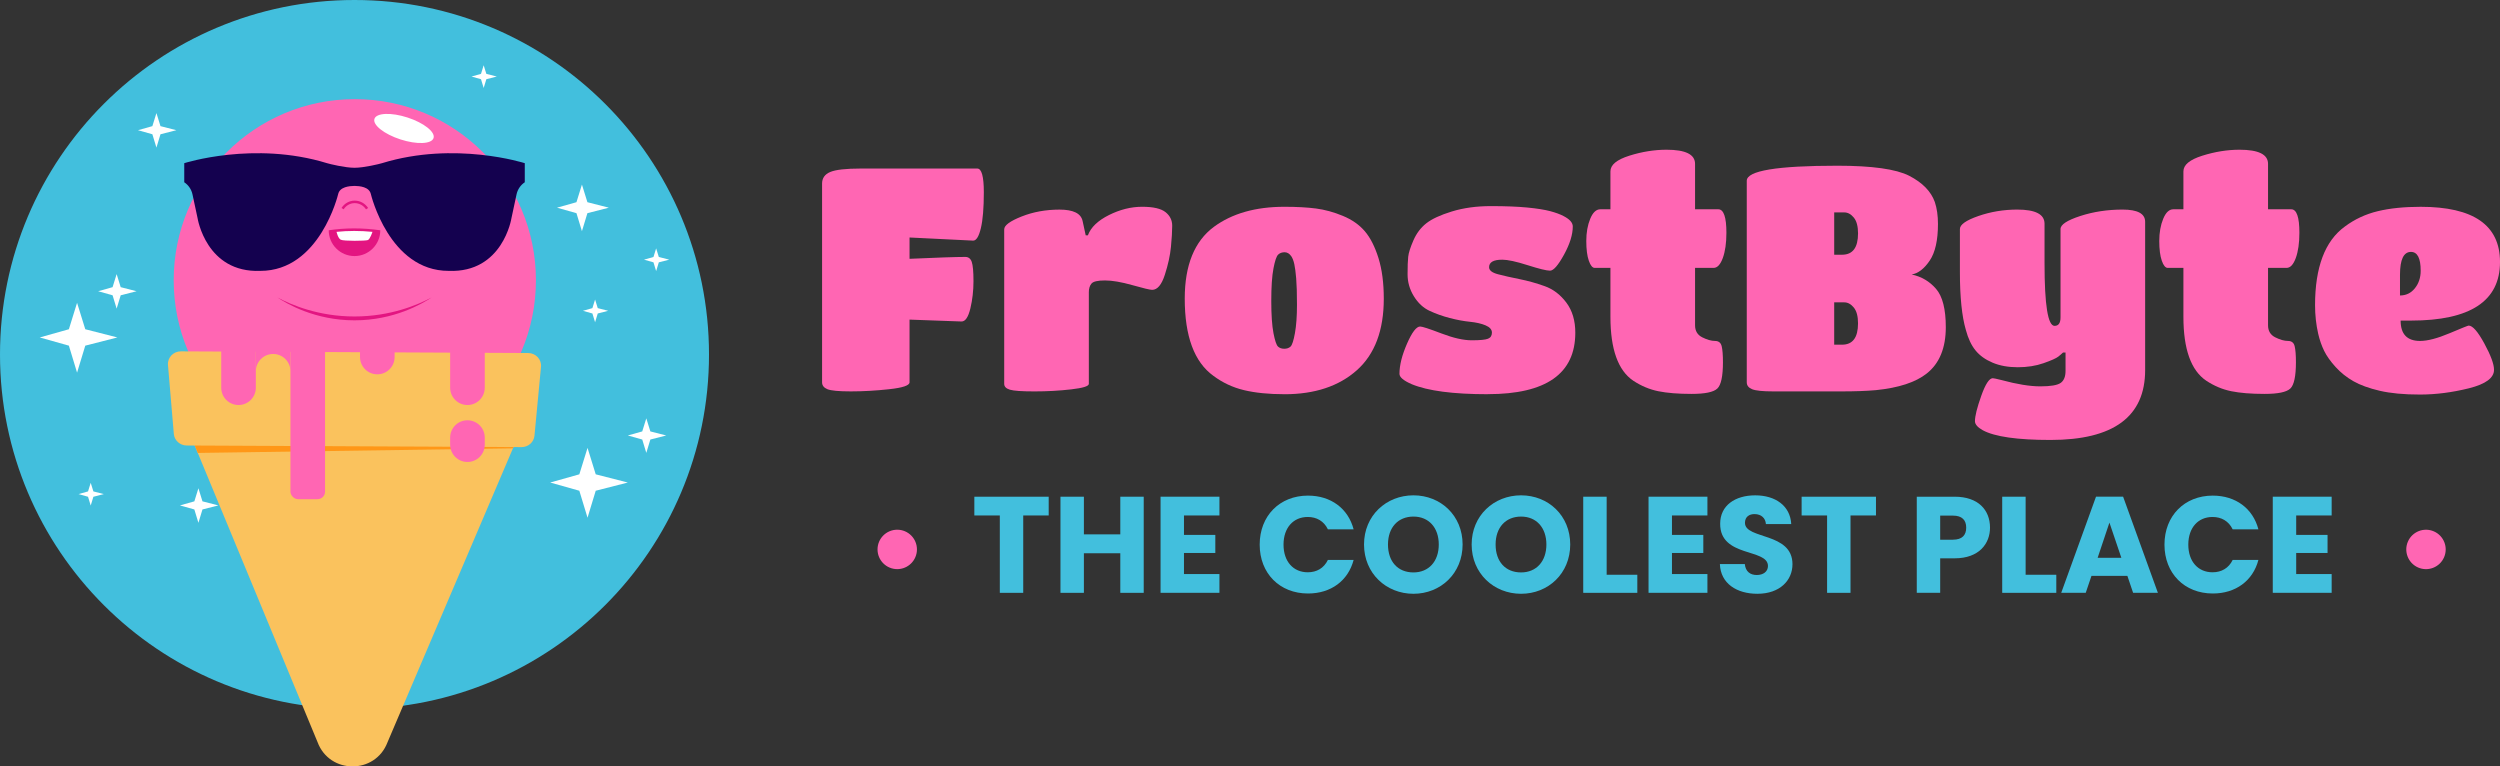 <?xml version="1.0" encoding="UTF-8"?>
<svg id="Layer_2" data-name="Layer 2" xmlns="http://www.w3.org/2000/svg" viewBox="0 0 1940.82 594.99">
  <rect x="0" y="0" width="1940.82" height="594.99" fill="#333333" stroke="none"/>
  <defs>
    <style>
      .cls-1 {
        fill: #14014f;
      }

      .cls-2 {
        fill: #ff9717;
      }

      .cls-3 {
        fill: #ff66b3;
      }

      .cls-4 {
        fill: #fff;
      }

      .cls-5 {
        fill: #42bfdd;
      }

      .cls-6 {
        fill: #fac25d;
      }

      .cls-7 {
        fill: #e31581;
      }
    </style>
  </defs>
  <g id="TEXT">
    <g>
      <circle class="cls-5" cx="275.21" cy="275.21" r="275.21"/>
      <g>
        <g>
          <circle class="cls-3" cx="275.45" cy="217.58" r="140.61"/>
          <path class="cls-6" d="M148.48,339.38l98,236.63c9.28,25.18,44.83,25.35,54.35.26l100.57-235.67-252.93-1.22h0Z"/>
          <path class="cls-6" d="M404.89,347.11l-259.97-1.26c-5.21-.03-9.54-3.92-9.97-8.97l-4.55-53.54c-.49-5.72,4.17-10.61,10.06-10.58l269.58,1.3c5.89.03,10.5,4.96,9.96,10.67l-5.07,53.5c-.48,5.05-4.84,8.9-10.05,8.88h.01Z"/>
          <polygon class="cls-2" points="398.21 348.06 153.55 351.63 151.18 345.88 398.65 347.08 398.21 348.06"/>
          <path class="cls-3" d="M185.18,314.43h0c-7.42,0-13.43-6.01-13.43-13.43v-32.32c0-7.42,6.01-13.43,13.43-13.43h0c7.42,0,13.43,6.01,13.43,13.43v32.32c0,7.42-6.01,13.43-13.43,13.43Z"/>
          <rect class="cls-3" x="225.48" y="255.25" width="26.87" height="132.27" rx="5.82" ry="5.82"/>
          <path class="cls-3" d="M212.05,257.29c-7.42,0-13.43,6.01-13.43,13.43v17.51c0-7.42,6.01-13.43,13.43-13.43s13.43,6.01,13.43,13.43v-17.51c0-7.42-6.01-13.43-13.43-13.43h0Z"/>
          <path class="cls-3" d="M362.9,314.43h0c-7.42,0-13.43-6.01-13.43-13.43v-32.32c0-7.42,6.01-13.43,13.43-13.43h0c7.42,0,13.43,6.01,13.43,13.43v32.32c0,7.42-6.01,13.43-13.43,13.43Z"/>
          <path class="cls-3" d="M362.9,358.64h0c-7.42,0-13.43-6.01-13.43-13.43v-5.5c0-7.42,6.01-13.43,13.43-13.43h0c7.42,0,13.43,6.01,13.43,13.43v5.5c0,7.42-6.01,13.43-13.43,13.43Z"/>
          <path class="cls-3" d="M292.92,290.6h0c-7.42,0-13.43-6.01-13.43-13.43v-21.6c0-7.42,6.01-13.43,13.43-13.43h0c7.42,0,13.43,6.01,13.43,13.43v21.6c0,7.42-6.01,13.43-13.43,13.43Z"/>
          <path class="cls-4" d="M316.39,91.24c12.67,4.12,21.7,11.26,20.18,15.95-1.52,4.69-13.03,5.16-25.7,1.04-12.67-4.12-21.7-11.26-20.18-15.95,1.53-4.69,13.03-5.16,25.7-1.04Z"/>
        </g>
        <g>
          <g>
            <path class="cls-1" d="M296.56,126.68c-1.98.62-14.05,3.57-21.34,3.57s-19.36-2.95-21.34-3.57c-56.64-17.43-110.84,0-110.84,0v14.81c3.28,2.18,5.57,5.56,6.39,9.41l3.96,18.5s6.68,42.58,48.74,40.88c46.25.05,60.4-59.61,60.4-59.61,1.28-5.65,8.67-6.27,12.69-6.35,4.03.08,11.42.7,12.69,6.35,0,0,14.15,59.66,60.4,59.61,42.06,1.7,48.74-40.88,48.74-40.88l3.96-18.5c.82-3.85,3.12-7.23,6.39-9.41h0v-14.81s-54.2-17.43-110.84,0h0Z"/>
            <path class="cls-1" d="M202.85,126.28c21.55,0,43.63,4.85,48.15,12.84,4.52,7.99-6.16,46.58-24.5,57.32-17.75,10.61-41.47,9.11-52.15-1.97-14.61-14.41-17.62-49.2-13.89-57.32,3.73-8.12,20.83-10.87,42.38-10.87h0Z"/>
            <path class="cls-1" d="M347.58,126.28c-21.55,0-43.63,4.85-48.15,12.84-4.52,7.99,6.16,46.58,24.5,57.32,17.75,10.61,41.47,9.11,52.15-1.97,14.61-14.41,17.62-49.2,13.89-57.32-3.73-8.12-20.83-10.87-42.38-10.87h-.01Z"/>
          </g>
          <path class="cls-7" d="M275.21,245.69c-27.84,0-49.04-8.96-59.93-14.82,7.34,4.97,29.27,17.82,59.93,17.82s52.59-12.85,59.93-17.82c-10.89,5.85-32.09,14.82-59.93,14.82Z"/>
          <path class="cls-7" d="M255.19,178.77c0,11.06,8.97,20.02,20.02,20.02s20.02-8.97,20.02-20.02c-14.02-2-27.34-1.9-40.05,0h.01Z"/>
          <path class="cls-4" d="M261.28,180.01s1.05,4.94,3.26,6.09c2.21,1.16,19.23.98,21.03.27,1.8-.7,3.57-6.38,3.57-6.38-9.6-.94-18.89-.93-27.86,0h0Z"/>
          <path class="cls-7" d="M284.15,162.53c-2.06-3.11-5.29-4.83-8.88-4.83-3.46.04-6.64,1.84-8.5,4.81l-1.65-1.04c2.22-3.53,6-5.67,10.13-5.72h.15c4.14,0,8.01,2.12,10.38,5.7l-1.63,1.08Z"/>
        </g>
      </g>
      <g>
        <polygon class="cls-4" points="66.2 255.6 91.12 261.97 66.2 268.34 59.83 289.29 53.47 268.34 30.86 261.97 53.47 255.6 59.83 235.08 66.2 255.6"/>
        <polygon class="cls-4" points="462.48 368.23 487.4 374.6 462.48 380.97 456.12 401.92 449.75 380.97 427.14 374.6 449.75 368.23 456.12 347.71 462.48 368.23"/>
        <polygon class="cls-4" points="93.7 222.94 106.03 226.09 93.7 229.24 90.55 239.6 87.4 229.24 76.21 226.09 87.4 222.94 90.55 212.79 93.7 222.94"/>
        <polygon class="cls-4" points="504.89 334.92 517.22 338.07 504.89 341.22 501.74 351.59 498.59 341.22 487.4 338.07 498.59 334.92 501.74 324.77 504.89 334.92"/>
        <polygon class="cls-4" points="124.59 97.93 136.92 101.08 124.59 104.23 121.44 114.6 118.29 104.23 107.11 101.08 118.29 97.93 121.44 87.78 124.59 97.93"/>
        <polygon class="cls-4" points="377.56 57.34 385.68 59.42 377.56 61.49 375.49 68.32 373.41 61.49 366.05 59.42 373.41 57.34 375.49 50.66 377.56 57.34"/>
        <polygon class="cls-4" points="511.46 199.51 519.57 201.58 511.46 203.65 509.38 210.48 507.31 203.65 499.95 201.58 507.31 199.51 509.38 192.82 511.46 199.51"/>
        <polygon class="cls-4" points="464.05 239.21 472.16 241.29 464.05 243.36 461.98 250.18 459.9 243.36 452.54 241.29 459.9 239.21 461.98 232.53 464.05 239.21"/>
        <polygon class="cls-4" points="72.5 381.5 80.61 383.57 72.5 385.65 70.42 392.47 68.35 385.65 60.99 383.57 68.35 381.5 70.42 374.82 72.5 381.5"/>
        <polygon class="cls-4" points="456.02 156.98 472.66 161.23 456.02 165.49 451.77 179.48 447.52 165.49 432.42 161.23 447.52 156.98 451.77 143.28 456.02 156.98"/>
        <polygon class="cls-4" points="157.18 389.21 169.51 392.36 157.18 395.51 154.03 405.88 150.88 395.51 139.69 392.36 150.88 389.21 154.03 379.06 157.18 389.21"/>
      </g>
    </g>
    <g>
      <g>
        <path class="cls-3" d="M690.4,302.15c-10.46,1.14-20.4,1.7-29.81,1.7s-15.49-.57-18.25-1.7-4.14-2.92-4.14-5.35v-154.28c0-4.22,2.11-7.22,6.33-9,4.22-1.78,12.17-2.68,23.85-2.68h90.28c3.41,0,5.11,6.13,5.11,18.37s-.77,21.58-2.31,27.98c-1.54,6.41-3.53,9.61-5.96,9.61l-49.4-2.43v16.55c21.57-.97,36.01-1.46,43.31-1.46,2.43,0,4.1,1.3,4.99,3.89.89,2.6,1.34,7.58,1.34,14.96s-.81,14.44-2.43,21.17-3.89,10.1-6.81,10.1l-40.4-1.46v48.67c0,2.43-5.23,4.22-15.7,5.35h0Z"/>
        <path class="cls-3" d="M845.29,226.96v71.06c0,1.79-4.59,3.21-13.75,4.26-9.17,1.06-18.66,1.58-28.47,1.58s-16.18-.45-19.1-1.34c-2.92-.89-4.38-2.39-4.38-4.5v-119.97c0-3.08,4.5-6.41,13.51-9.98,9-3.57,18.82-5.35,29.44-5.35s16.59,2.92,17.89,8.76l2.43,11.19h1.7c2.27-6.16,7.7-11.4,16.3-15.7s17.19-6.45,25.79-6.45,14.64,1.38,18.13,4.14,5.23,6.29,5.23,10.58-.33,9.78-.97,16.43c-.65,6.65-2.23,13.87-4.75,21.66-2.52,7.79-5.8,11.68-9.86,11.68-1.62,0-6.73-1.22-15.33-3.65-8.6-2.43-15.7-3.65-21.29-3.65s-9.09.81-10.46,2.43c-1.38,1.62-2.07,3.89-2.07,6.81h0Z"/>
        <path class="cls-3" d="M997.13,306.04c-12.17,0-22.63-1.06-31.39-3.16s-16.71-5.84-23.85-11.19c-14.76-10.71-22.14-30.66-22.14-59.86,0-25.95,7.54-44.53,22.63-55.73,14.11-10.38,32.36-15.57,54.75-15.57,9.57,0,17.76.45,24.58,1.34,6.81.89,13.75,2.8,20.81,5.72s12.73,6.9,17.03,11.92c4.3,5.03,7.82,11.97,10.59,20.81,2.76,8.84,4.14,19.35,4.14,31.51,0,24.66-6.98,43.19-20.93,55.6-13.95,12.41-32.69,18.62-56.21,18.62h0ZM988.62,258.59c1.13,5.84,2.31,9.33,3.53,10.46,1.22,1.14,2.84,1.7,4.87,1.7s3.65-.57,4.87-1.7,2.35-4.62,3.41-10.46c1.05-5.84,1.58-13.18,1.58-22.02s-.21-15.65-.61-20.44c-.41-4.78-.89-8.48-1.46-11.07s-1.34-4.62-2.31-6.08c-1.46-2.11-3.21-3.16-5.23-3.16s-3.69.61-4.99,1.83-2.52,4.79-3.65,10.71c-1.14,5.92-1.7,14.32-1.7,25.19s.57,19.22,1.7,25.06v-.02Z"/>
        <path class="cls-3" d="M1155.06,306.04c-26.93,0-46.64-2.59-59.13-7.79-6.33-2.76-9.49-5.43-9.49-8.03,0-6.65,1.95-14.44,5.84-23.36s7.3-13.38,10.22-13.38c1.62,0,7.1,1.79,16.43,5.35,9.33,3.57,17.19,5.35,23.6,5.35s10.62-.4,12.65-1.22c2.03-.81,3.04-2.39,3.04-4.75s-1.62-4.22-4.87-5.6-7.3-2.31-12.17-2.8-10.1-1.46-15.7-2.92c-5.6-1.46-10.83-3.32-15.7-5.6-4.87-2.27-8.92-6.04-12.17-11.32-3.25-5.27-4.87-10.95-4.87-17.03s.16-10.62.49-13.63c.32-3,1.66-7.22,4.02-12.65,2.35-5.43,5.68-9.86,9.98-13.26,4.3-3.41,10.95-6.49,19.95-9.25s19.1-4.14,30.3-4.14,20.56.37,28.11,1.09c7.54.73,13.46,1.67,17.76,2.8,4.3,1.14,7.82,2.43,10.58,3.89,4.7,2.43,7.06,5.11,7.06,8.03,0,6.33-2.27,13.63-6.81,21.9-4.54,8.27-8.15,12.41-10.83,12.41s-8.48-1.42-17.4-4.26-15.49-4.26-19.71-4.26c-6.81,0-10.22,1.95-10.22,5.84,0,2.43,2.31,4.26,6.94,5.47s10.18,2.48,16.67,3.77c6.49,1.3,13.02,3.12,19.59,5.47s12.17,6.61,16.79,12.78,6.94,13.95,6.94,23.36c0,31.8-22.63,47.7-67.89,47.7v.04Z"/>
        <path class="cls-3" d="M1333.19,301.66c-2.92,2.76-9.57,4.14-19.95,4.14s-18.98-.69-25.79-2.07-13.3-4.09-19.47-8.15c-11.84-7.95-17.76-24.49-17.76-49.64v-37.96h-12.17c-1.79,0-3.33-1.86-4.62-5.6-1.3-3.73-1.95-8.84-1.95-15.33s1.01-12.21,3.04-17.16,4.66-7.42,7.91-7.42h7.79v-29.44c0-5.03,4.9-9.08,14.72-12.17,9.81-3.08,19.43-4.62,28.84-4.62,14.76,0,22.14,3.65,22.14,10.95v35.28h18.01c4.22,0,6.33,6.08,6.33,18.25,0,7.95-.94,14.48-2.8,19.59-1.87,5.11-4.26,7.67-7.18,7.67h-14.36v44.53c0,4.38,1.86,7.51,5.6,9.37,3.73,1.87,7.02,2.8,9.85,2.8s4.58,1.38,5.23,4.14.97,6.9.97,12.41c0,10.87-1.46,17.68-4.38,20.44h0Z"/>
        <path class="cls-3" d="M1429.79,303.85h-53.29c-8.11,0-13.55-.57-16.3-1.7-2.76-1.13-4.14-2.92-4.14-5.35v-156.47c0-7.79,23.44-11.68,70.33-11.68,26.93,0,45.5,2.6,55.73,7.79,10.38,5.35,17.03,12.17,19.95,20.44,1.62,4.87,2.43,10.55,2.43,17.03,0,12.65-2.15,22.14-6.45,28.47-4.3,6.33-8.97,9.9-13.99,10.71,7.62,1.62,13.95,5.35,18.98,11.19s7.54,15.74,7.54,29.69c0,16.22-4.95,28.23-14.84,36.01-8.6,6.81-21.74,11.11-39.42,12.9-7.46.65-16.3.97-26.52.97h0ZM1430.04,197.75c8.27,0,12.41-5.51,12.41-16.55,0-5.51-1.09-9.61-3.29-12.29-2.19-2.68-4.67-4.01-7.42-4.01h-7.79v32.85h6.09ZM1423.95,267.59h6.08c8.27,0,12.41-5.51,12.41-16.55,0-5.51-1.09-9.61-3.29-12.29-2.19-2.68-4.67-4.02-7.42-4.02h-7.79v32.85h.01Z"/>
        <path class="cls-3" d="M1603.54,288.03v-14.36h-1.95c-.81.81-2.03,1.87-3.65,3.16-1.62,1.3-5.44,3-11.44,5.11s-12.7,3.16-20.08,3.16-13.87-1.17-19.47-3.53c-5.6-2.35-10.02-5.51-13.26-9.49-3.25-3.97-5.76-9.29-7.54-15.94-3.08-10.54-4.62-25.47-4.62-44.77v-33.58c0-3.41,4.78-6.77,14.36-10.1,9.57-3.32,19.63-4.99,30.17-4.99,14.11,0,21.17,3.65,21.17,10.95v30.66c0,32.45,2.59,48.67,7.79,48.67,3.08,0,4.62-2.19,4.62-6.57v-68.62c0-3.41,5.11-6.77,15.33-10.1,10.22-3.32,21.17-4.99,32.85-4.99s17.52,3.16,17.52,9.49v115.1c0,36.17-24.5,54.26-73.49,54.26-25.79,0-43.31-2.52-52.56-7.54-4.06-2.27-6.08-4.62-6.08-7.06,0-3.89,1.62-10.43,4.87-19.59,3.24-9.16,6.24-13.75,9-13.75.65,0,2.92.49,6.81,1.46,12,3.25,22.02,4.87,30.05,4.87s13.3-.89,15.82-2.68c2.51-1.78,3.77-4.87,3.77-9.25v.02Z"/>
        <path class="cls-3" d="M1778.01,301.66c-2.92,2.76-9.57,4.14-19.95,4.14s-18.98-.69-25.79-2.07-13.3-4.09-19.47-8.15c-11.84-7.95-17.76-24.49-17.76-49.64v-37.96h-12.17c-1.79,0-3.33-1.86-4.62-5.6-1.3-3.73-1.95-8.84-1.95-15.33s1.01-12.21,3.04-17.16,4.66-7.42,7.91-7.42h7.79v-29.44c0-5.03,4.9-9.08,14.72-12.17,9.81-3.08,19.43-4.62,28.84-4.62,14.76,0,22.14,3.65,22.14,10.95v35.28h18.01c4.22,0,6.33,6.08,6.33,18.25,0,7.95-.94,14.48-2.8,19.59-1.87,5.11-4.26,7.67-7.18,7.67h-14.36v44.53c0,4.38,1.86,7.51,5.6,9.37,3.73,1.87,7.02,2.8,9.85,2.8s4.58,1.38,5.23,4.14.97,6.9.97,12.41c0,10.87-1.46,17.68-4.38,20.44h0Z"/>
        <path class="cls-3" d="M1863.67,248.86c0,10.55,5.03,15.82,15.09,15.82,5.84,0,13.46-1.99,22.87-5.96s14.36-5.96,14.84-5.96c3.08,0,7.14,4.62,12.17,13.87s7.54,16.06,7.54,20.44c0,6.33-6.49,11.11-19.47,14.36-12.98,3.24-25.67,4.87-38.08,4.87s-22.79-.97-31.15-2.92-15.17-4.42-20.44-7.42c-5.27-3-9.9-6.69-13.87-11.07-3.98-4.38-6.94-8.56-8.88-12.53-1.95-3.97-3.49-8.4-4.62-13.26-1.62-7.14-2.43-14.52-2.43-22.14,0-29.52,7.7-49.89,23.12-61.08,7.62-5.68,16.14-9.65,25.55-11.92s20.52-3.41,33.34-3.41c41.04,0,61.57,14.28,61.57,42.83,0,30.34-23.04,45.5-69.11,45.5h-8.03v-.02ZM1863.18,213.33v16.06c4.7,0,8.56-1.86,11.56-5.6,3-3.73,4.5-8.27,4.5-13.63,0-9.73-2.52-14.6-7.54-14.6-5.68,0-8.52,5.92-8.52,17.76h0Z"/>
      </g>
      <g>
        <path class="cls-5" d="M756.41,385.61h57.72v14.56h-19.77v60.06h-18.18v-60.06h-19.77v-14.56Z"/>
        <path class="cls-5" d="M869.72,429.51h-28.27v30.72h-18.18v-74.62h18.18v29.23h28.27v-29.23h18.18v74.62h-18.18v-30.72Z"/>
        <path class="cls-5" d="M946.68,400.17h-27.53v15.09h24.34v14.03h-24.34v16.37h27.53v14.56h-45.71v-74.62h45.71v14.56h0Z"/>
        <path class="cls-5" d="M1015.45,384.76c17.75,0,31.14,9.99,35.4,26.15h-19.98c-3.08-6.38-8.72-9.57-15.62-9.57-11.16,0-18.81,8.29-18.81,21.47s7.65,21.47,18.81,21.47c6.91,0,12.54-3.19,15.62-9.57h19.98c-4.25,16.16-17.64,26.04-35.4,26.04-22,0-37.52-15.62-37.52-37.95s15.52-38.05,37.52-38.05h0Z"/>
        <path class="cls-5" d="M1097.3,460.97c-21.15,0-38.37-15.84-38.37-38.27s17.22-38.16,38.37-38.16,38.16,15.73,38.16,38.16-17.01,38.27-38.16,38.27ZM1097.3,444.39c11.9,0,19.66-8.61,19.66-21.68s-7.76-21.68-19.66-21.68-19.77,8.4-19.77,21.68,7.65,21.68,19.77,21.68Z"/>
        <path class="cls-5" d="M1180.85,460.97c-21.15,0-38.37-15.84-38.37-38.27s17.22-38.16,38.37-38.16,38.16,15.73,38.16,38.16-17.01,38.27-38.16,38.27ZM1180.85,444.39c11.9,0,19.66-8.61,19.66-21.68s-7.76-21.68-19.66-21.68-19.77,8.4-19.77,21.68,7.65,21.68,19.77,21.68Z"/>
        <path class="cls-5" d="M1247.29,385.61v60.59h23.81v14.03h-41.99v-74.62h18.18,0Z"/>
        <path class="cls-5" d="M1325.52,400.17h-27.53v15.09h24.34v14.03h-24.34v16.37h27.53v14.56h-45.71v-74.62h45.71v14.56h0Z"/>
        <path class="cls-5" d="M1364.32,460.97c-16.05,0-28.59-7.97-29.12-23.07h19.35c.53,5.74,4.15,8.5,9.25,8.5s8.72-2.66,8.72-7.01c0-13.82-37.31-6.38-37.1-32.84,0-14.14,11.59-22,27.21-22s27.21,8.08,27.96,22.32h-19.66c-.32-4.78-3.72-7.65-8.61-7.76-4.36-.11-7.65,2.13-7.65,6.8,0,12.97,36.88,7.12,36.88,32.1,0,12.54-9.78,22.96-27.21,22.96h-.02Z"/>
        <path class="cls-5" d="M1398.65,385.61h57.72v14.56h-19.77v60.06h-18.18v-60.06h-19.77v-14.56h0Z"/>
        <path class="cls-5" d="M1517.49,433.44h-11.27v26.79h-18.18v-74.62h29.44c18.28,0,27.42,10.31,27.42,24.02,0,12.33-8.4,23.81-27.42,23.81h.01ZM1516.11,418.98c7.23,0,10.31-3.61,10.31-9.35s-3.08-9.35-10.31-9.35h-9.89v18.71h9.89Z"/>
        <path class="cls-5" d="M1572.55,385.61v60.59h23.81v14.03h-41.99v-74.62h18.18,0Z"/>
        <path class="cls-5" d="M1651.53,447.04h-27.85l-4.46,13.18h-19.03l27-74.62h21.05l27,74.62h-19.24l-4.46-13.18h-.01ZM1637.61,405.7l-9.14,27.32h18.39l-9.25-27.32Z"/>
        <path class="cls-5" d="M1717.86,384.76c17.75,0,31.14,9.99,35.4,26.15h-19.98c-3.08-6.38-8.72-9.57-15.62-9.57-11.16,0-18.81,8.29-18.81,21.47s7.65,21.47,18.81,21.47c6.91,0,12.54-3.19,15.62-9.57h19.98c-4.25,16.16-17.64,26.04-35.4,26.04-22,0-37.52-15.62-37.52-37.95s15.52-38.05,37.52-38.05h0Z"/>
        <path class="cls-5" d="M1810.13,400.17h-27.53v15.09h24.34v14.03h-24.34v16.37h27.53v14.56h-45.71v-74.62h45.71v14.56h0Z"/>
      </g>
      <circle class="cls-3" cx="1883.37" cy="426.54" r="15.3" transform="translate(731.45 1976.42) rotate(-66.14)"/>
      <circle class="cls-3" cx="696.55" cy="426.53" r="15.3"/>
    </g>
  </g>
</svg>